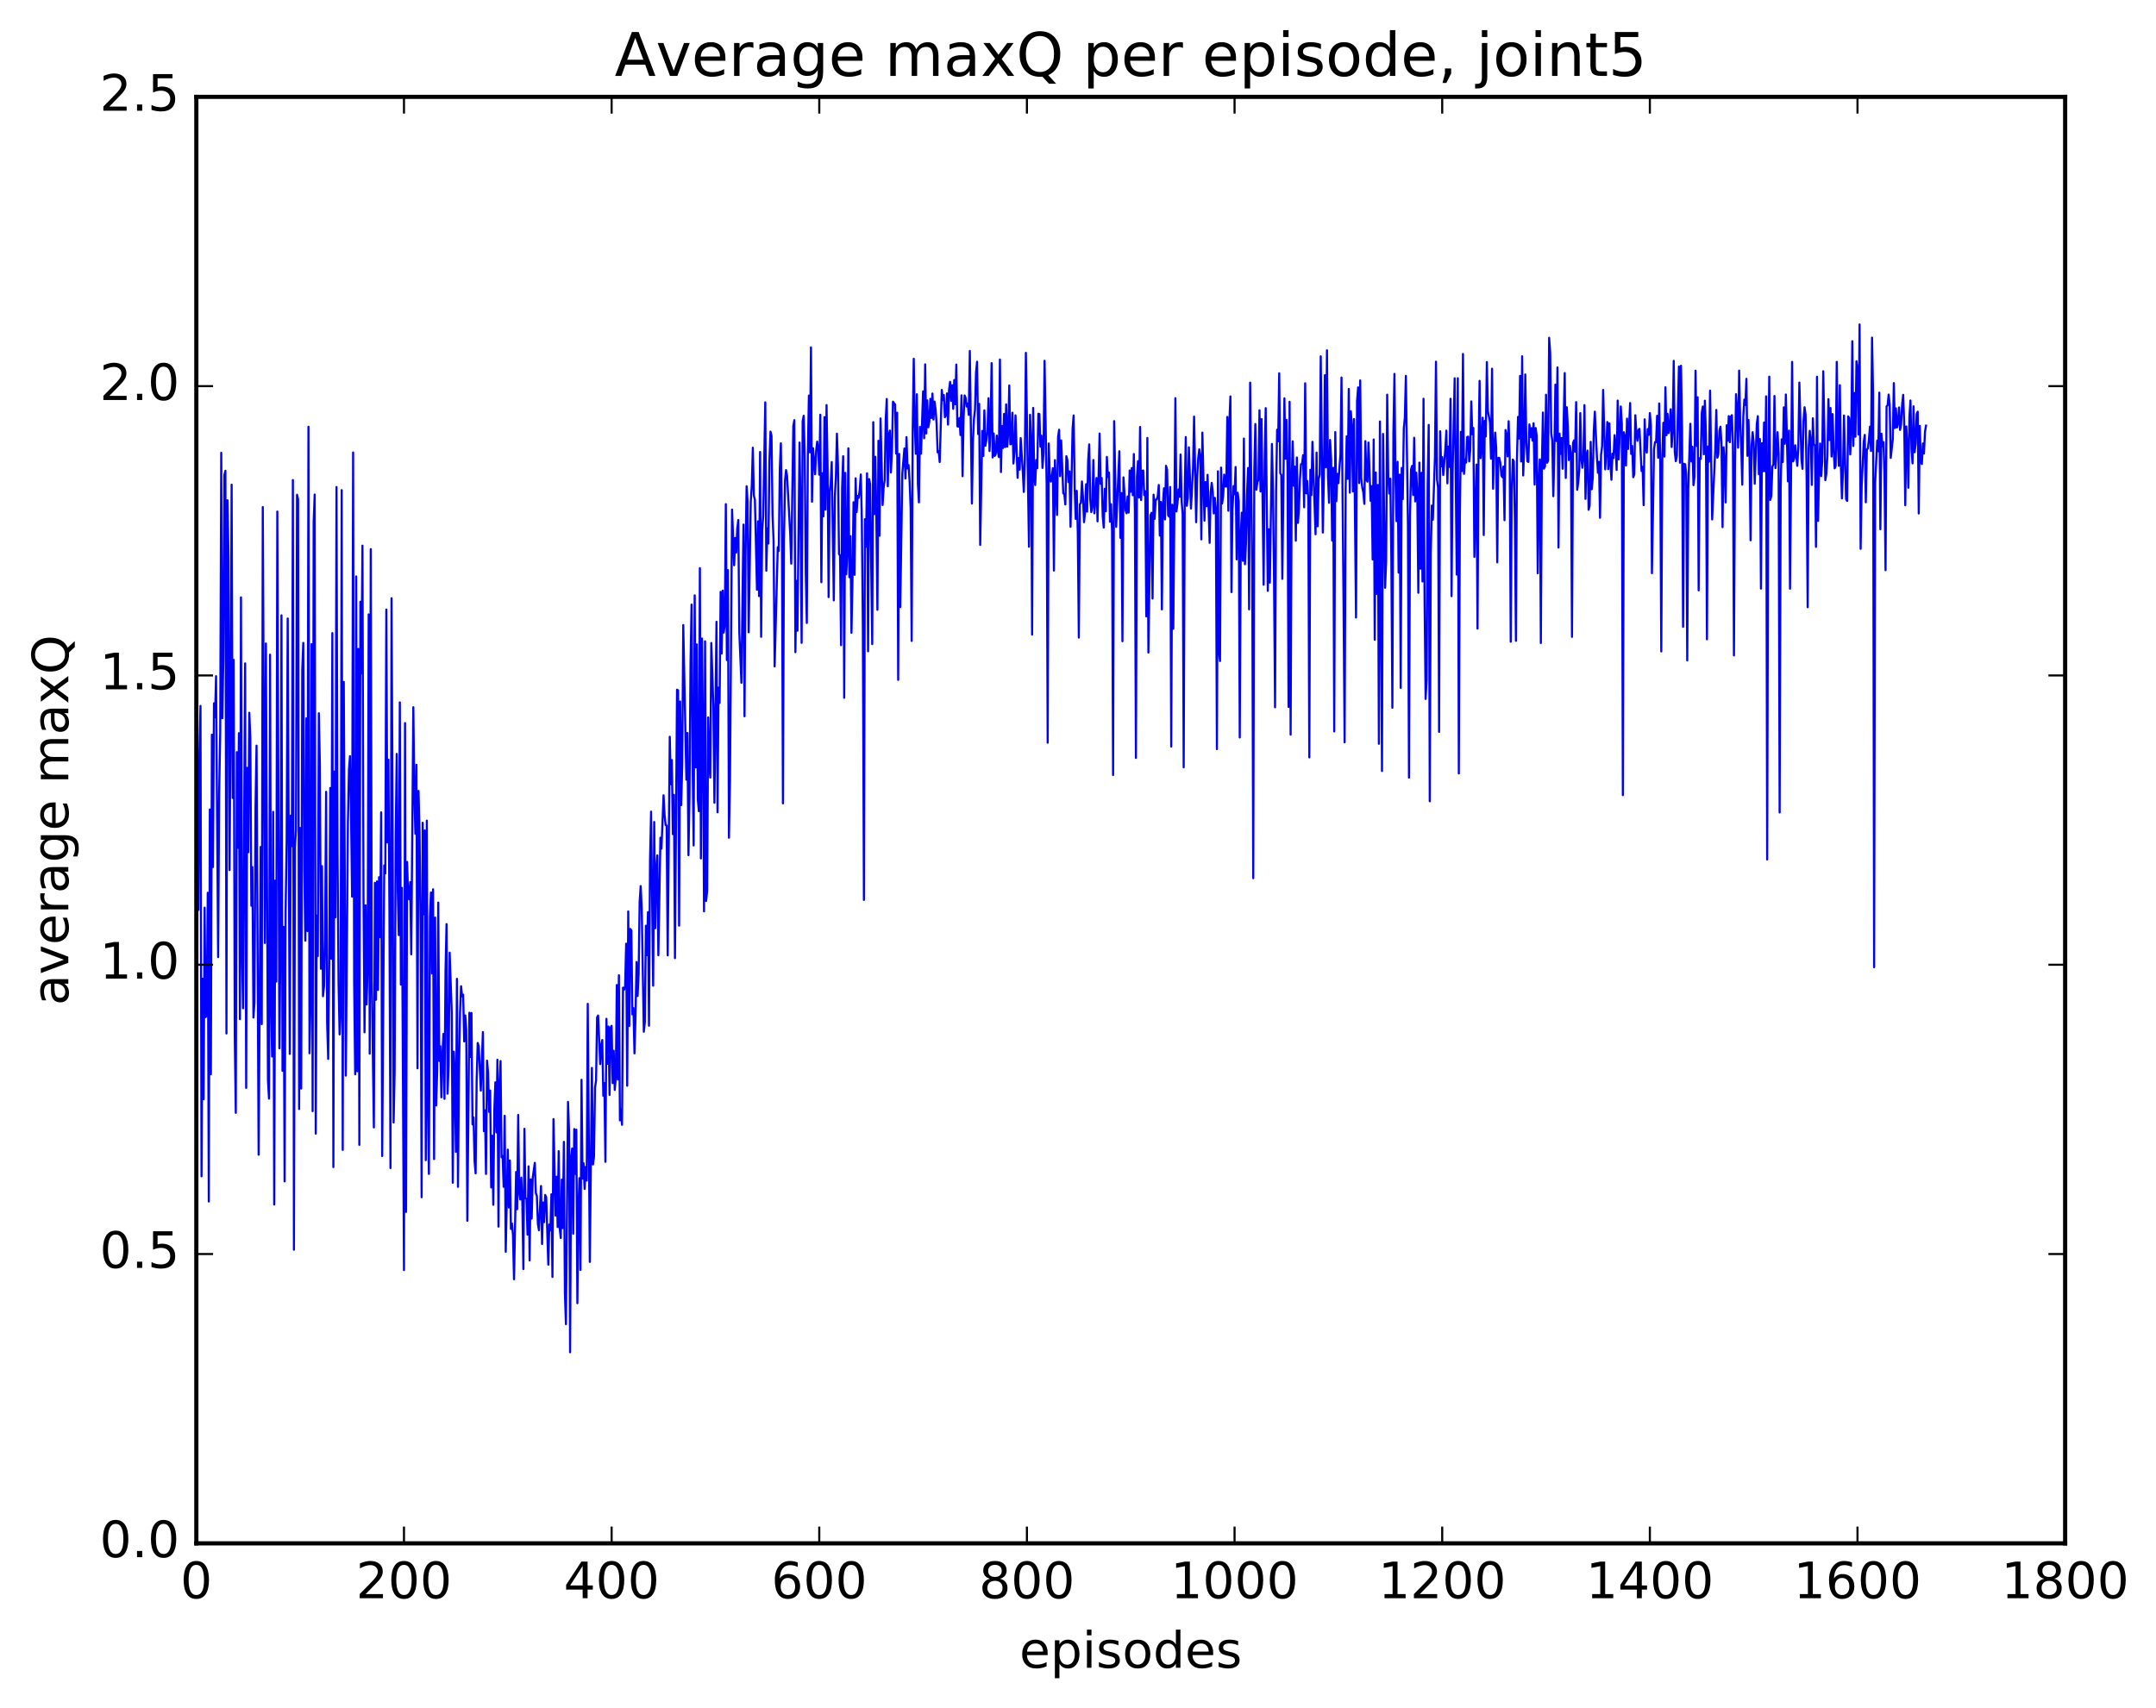 <?xml version="1.0" encoding="utf-8" standalone="no"?>
<!DOCTYPE svg PUBLIC "-//W3C//DTD SVG 1.1//EN"
  "http://www.w3.org/Graphics/SVG/1.1/DTD/svg11.dtd">
<!-- Created with matplotlib (http://matplotlib.org/) -->
<svg height="408pt" version="1.1" viewBox="0 0 515 408" width="515pt" xmlns="http://www.w3.org/2000/svg" xmlns:xlink="http://www.w3.org/1999/xlink">
 <defs>
  <style type="text/css">
*{stroke-linecap:butt;stroke-linejoin:round;stroke-miterlimit:100000;}
  </style>
 </defs>
 <g id="figure_1">
  <g id="patch_1">
   <path d="M 0 408.169 
L 515.768 408.169 
L 515.768 0 
L 0 0 
z
" style="fill:#ffffff;"/>
  </g>
  <g id="axes_1">
   <g id="patch_2">
    <path d="M 46.898 368.742 
L 493.298 368.742 
L 493.298 23.142 
L 46.898 23.142 
z
" style="fill:#ffffff;"/>
   </g>
   <g id="line2d_1">
    <path clip-path="url(#pe6dfe91847)" d="M 47.145 205.865 
L 47.394 217.396 
L 47.642 179.822 
L 47.889 168.663 
L 48.138 281.051 
L 48.386 233.84 
L 48.633 262.638 
L 48.882 216.863 
L 49.13 243.011 
L 49.377 242.625 
L 49.626 213.305 
L 49.873 287.073 
L 50.121 193.395 
L 50.37 256.67 
L 50.617 175.539 
L 50.865 207.156 
L 51.114 168.048 
L 51.361 171.358 
L 51.609 161.554 
L 52.105 228.676 
L 52.353 189.448 
L 52.602 175.199 
L 52.849 108.186 
L 53.097 171.605 
L 53.346 157.621 
L 53.593 113.487 
L 53.842 112.484 
L 54.09 246.929 
L 54.337 119.524 
L 54.586 133.145 
L 54.834 207.883 
L 55.081 170.408 
L 55.33 115.797 
L 55.578 190.655 
L 55.825 157.655 
L 56.074 247.373 
L 56.322 265.88 
L 56.569 179.717 
L 56.818 202.549 
L 57.066 175.184 
L 57.313 243.505 
L 57.562 142.731 
L 57.809 227.997 
L 58.057 240.899 
L 58.553 158.505 
L 58.801 259.923 
L 59.05 183.451 
L 59.297 203.62 
L 59.545 170.297 
L 59.794 176.226 
L 60.041 216.403 
L 60.289 207.172 
L 60.538 243.119 
L 60.785 239.527 
L 61.033 192.832 
L 61.282 178.155 
L 61.778 275.895 
L 62.273 202.353 
L 62.522 244.687 
L 62.77 121.14 
L 63.266 225.307 
L 63.514 153.744 
L 64.01 258.096 
L 64.257 262.485 
L 64.505 156.417 
L 64.754 240.015 
L 65.001 252.422 
L 65.249 193.971 
L 65.498 287.802 
L 65.746 210.406 
L 65.993 234.522 
L 66.242 122.219 
L 66.737 250.471 
L 66.986 226.36 
L 67.234 147.015 
L 67.481 255.835 
L 67.73 221.454 
L 67.978 282.265 
L 68.225 217.727 
L 68.474 200.783 
L 68.722 147.777 
L 69.218 251.802 
L 69.466 194.846 
L 69.713 202.156 
L 69.962 114.689 
L 70.21 298.592 
L 70.457 202.409 
L 70.706 198.38 
L 70.954 118.207 
L 71.201 119.278 
L 71.45 264.978 
L 71.698 197.824 
L 71.945 260.079 
L 72.194 160.035 
L 72.442 153.595 
L 72.689 207.724 
L 72.938 224.755 
L 73.186 171.617 
L 73.433 222.45 
L 73.681 101.955 
L 73.93 251.645 
L 74.177 238.884 
L 74.425 153.891 
L 74.674 265.477 
L 74.921 124.639 
L 75.169 118.157 
L 75.418 270.849 
L 75.665 218.752 
L 75.913 228.434 
L 76.162 170.416 
L 76.409 182.808 
L 76.657 231.462 
L 76.906 206.943 
L 77.153 238.011 
L 77.401 235.615 
L 77.65 224.376 
L 77.897 189.178 
L 78.145 244.472 
L 78.394 253.009 
L 78.641 229.116 
L 78.889 188.272 
L 79.138 229.085 
L 79.385 151.268 
L 79.633 278.846 
L 79.882 184.331 
L 80.129 219.176 
L 80.377 116.361 
L 80.626 203.973 
L 80.874 235.064 
L 81.121 247.148 
L 81.37 242.012 
L 81.618 117.105 
L 81.865 274.746 
L 82.114 162.929 
L 82.609 256.991 
L 83.106 196.556 
L 83.353 183.917 
L 83.602 180.665 
L 83.85 194.308 
L 84.097 214.219 
L 84.346 108.105 
L 84.594 234.528 
L 84.841 256.667 
L 85.09 137.722 
L 85.338 255.953 
L 85.585 155.038 
L 85.834 273.539 
L 86.082 143.766 
L 86.329 160.89 
L 86.578 130.367 
L 86.826 213.861 
L 87.073 246.636 
L 87.322 216.3 
L 87.57 240.005 
L 87.817 231.043 
L 88.066 146.803 
L 88.314 251.748 
L 88.561 131.195 
L 88.809 234.244 
L 89.305 269.378 
L 89.553 210.93 
L 89.802 238.87 
L 90.049 210.59 
L 90.297 236.52 
L 90.546 209.58 
L 90.793 223.918 
L 91.041 194.094 
L 91.29 276.212 
L 91.785 206.783 
L 92.034 208.694 
L 92.281 145.636 
L 92.529 201.281 
L 92.778 181.5 
L 93.025 217.732 
L 93.273 279.086 
L 93.522 142.931 
L 93.769 192.087 
L 94.017 268.191 
L 94.266 256.124 
L 94.513 200.51 
L 94.761 180.128 
L 95.01 212.705 
L 95.257 223.43 
L 95.505 167.82 
L 95.754 235.236 
L 96.001 212.139 
L 96.498 303.454 
L 96.746 172.77 
L 96.993 289.549 
L 97.242 205.937 
L 97.49 214.206 
L 97.737 214.882 
L 97.986 210.738 
L 98.234 228.015 
L 98.73 168.974 
L 98.978 189.844 
L 99.225 199.223 
L 99.474 182.731 
L 99.722 255.246 
L 99.969 188.966 
L 100.218 198.909 
L 100.466 221.858 
L 100.713 286.052 
L 100.962 196.574 
L 101.21 218.44 
L 101.457 198.421 
L 101.706 277.194 
L 101.954 196.065 
L 102.201 263.866 
L 102.45 280.477 
L 102.698 219.082 
L 102.945 213.226 
L 103.194 232.58 
L 103.442 212.474 
L 103.689 276.927 
L 103.938 219.24 
L 104.186 264.123 
L 104.433 255.859 
L 104.681 215.655 
L 104.93 253.477 
L 105.177 249.972 
L 105.425 262.174 
L 105.674 252.162 
L 105.921 247.025 
L 106.169 262.543 
L 106.418 232.037 
L 106.665 220.791 
L 106.913 261.309 
L 107.162 254.657 
L 107.409 227.614 
L 107.906 241.914 
L 108.153 282.589 
L 108.401 251.262 
L 108.65 257.214 
L 108.897 275.194 
L 109.145 233.87 
L 109.394 283.569 
L 109.641 255.552 
L 109.889 241.87 
L 110.138 235.634 
L 110.385 238.071 
L 110.633 237.643 
L 110.882 248.825 
L 111.129 242.609 
L 111.377 246.017 
L 111.626 291.679 
L 112.121 241.966 
L 112.37 252.547 
L 112.618 242.018 
L 112.865 268.644 
L 113.114 266.98 
L 113.362 277.448 
L 113.609 280.352 
L 113.858 258.086 
L 114.106 249.191 
L 114.353 249.94 
L 114.85 260.566 
L 115.346 246.585 
L 115.594 270.274 
L 115.841 265.278 
L 116.09 280.487 
L 116.338 253.416 
L 116.585 256.286 
L 116.834 265.664 
L 117.082 260.552 
L 117.329 283.713 
L 117.578 271.357 
L 117.826 287.855 
L 118.073 265.351 
L 118.322 258.591 
L 118.57 270.556 
L 118.817 253.198 
L 119.066 293.069 
L 119.314 258.996 
L 119.561 253.507 
L 119.809 276.507 
L 120.058 276.219 
L 120.305 283.558 
L 120.553 266.591 
L 120.802 299.092 
L 121.297 274.683 
L 121.546 288.517 
L 121.793 277.264 
L 122.041 293.629 
L 122.29 292.328 
L 122.537 295.177 
L 122.785 305.65 
L 123.281 280.008 
L 123.529 288.918 
L 123.778 266.386 
L 124.025 284.944 
L 124.273 286.591 
L 124.522 281.358 
L 124.769 287.385 
L 125.017 303.213 
L 125.266 269.701 
L 125.513 286.264 
L 125.761 286.406 
L 126.01 294.991 
L 126.257 278.67 
L 126.505 301.147 
L 126.754 281.788 
L 127.001 291.152 
L 127.249 281.42 
L 127.746 277.829 
L 127.993 285.039 
L 128.242 285.759 
L 128.489 292.47 
L 128.738 293.951 
L 129.233 283.362 
L 129.482 297.226 
L 129.73 287.308 
L 129.977 292.001 
L 130.226 285.506 
L 130.474 286.035 
L 130.97 302.164 
L 131.218 292.563 
L 131.465 293.968 
L 131.714 285.344 
L 131.962 305.095 
L 132.209 267.371 
L 132.706 290.429 
L 132.953 281.152 
L 133.202 293.177 
L 133.45 275.043 
L 133.697 293.513 
L 133.946 295.79 
L 134.194 281.837 
L 134.441 293.426 
L 134.69 272.812 
L 134.938 308.959 
L 135.185 316.374 
L 135.681 263.267 
L 135.929 270.284 
L 136.178 323.094 
L 136.425 276.488 
L 136.673 274.411 
L 136.922 294.772 
L 137.169 269.758 
L 137.417 280.488 
L 137.666 269.894 
L 137.913 311.362 
L 138.161 288.96 
L 138.41 281.493 
L 138.657 303.408 
L 138.905 257.987 
L 139.154 281.603 
L 139.401 277.937 
L 139.649 284.07 
L 139.898 278.791 
L 140.145 282.06 
L 140.393 239.839 
L 140.889 301.509 
L 141.386 255.149 
L 141.633 278.227 
L 141.881 276.442 
L 142.13 259.901 
L 142.377 258.172 
L 142.625 243.067 
L 142.874 242.629 
L 143.369 254.23 
L 143.618 249.68 
L 143.865 248.485 
L 144.113 261.816 
L 144.362 258.762 
L 144.609 277.585 
L 144.857 243.423 
L 145.106 254.169 
L 145.353 245.257 
L 145.601 261.613 
L 145.85 245.537 
L 146.097 245.095 
L 146.345 258.785 
L 146.594 251.048 
L 146.841 260.412 
L 147.089 257.51 
L 147.338 235.34 
L 147.585 257.918 
L 147.833 233.012 
L 148.082 267.672 
L 148.329 265.081 
L 148.577 268.749 
L 148.826 235.969 
L 149.073 236.468 
L 149.321 235.661 
L 149.57 225.471 
L 149.817 259.41 
L 150.065 217.768 
L 150.314 245.14 
L 150.561 221.948 
L 150.81 222.296 
L 151.058 242.36 
L 151.305 240.836 
L 151.554 251.673 
L 151.802 242.844 
L 152.049 229.851 
L 152.298 237.968 
L 152.546 232.704 
L 152.793 215.378 
L 153.042 211.709 
L 153.29 217.253 
L 153.786 246.512 
L 154.034 244.186 
L 154.281 221.175 
L 154.53 228.215 
L 154.778 217.925 
L 155.025 245.073 
L 155.274 205.449 
L 155.522 193.913 
L 156.018 235.501 
L 156.266 196.391 
L 156.513 221.777 
L 156.762 207.837 
L 157.01 204.366 
L 157.257 228.233 
L 157.754 200.154 
L 158.001 202.767 
L 158.498 190.011 
L 158.745 194.668 
L 158.994 197.138 
L 159.242 197.233 
L 159.489 228.257 
L 159.986 176.03 
L 160.233 187.391 
L 160.482 181.586 
L 160.73 199.296 
L 160.977 189.904 
L 161.226 228.921 
L 161.721 164.78 
L 161.97 164.944 
L 162.218 221.16 
L 162.465 167.61 
L 162.714 192.371 
L 162.962 182.596 
L 163.209 149.344 
L 163.953 186.29 
L 164.202 175.119 
L 164.45 204.317 
L 164.697 190.353 
L 164.946 158.264 
L 165.194 144.453 
L 165.441 182.486 
L 165.69 201.998 
L 165.938 142.246 
L 166.185 183.36 
L 166.434 153.964 
L 166.681 191.005 
L 166.929 193.81 
L 167.178 135.741 
L 167.425 205.097 
L 167.673 152.562 
L 167.922 173.826 
L 168.169 217.746 
L 168.417 153.224 
L 168.666 215.264 
L 168.913 212.882 
L 169.161 171.41 
L 169.41 182.456 
L 169.657 185.783 
L 169.905 153.625 
L 170.401 168.782 
L 170.649 191.8 
L 171.145 148.553 
L 171.393 194.066 
L 171.642 164.279 
L 171.889 167.949 
L 172.137 141.416 
L 172.386 156.133 
L 172.633 141.101 
L 172.881 151.13 
L 173.13 149.191 
L 173.377 120.451 
L 173.625 157.698 
L 173.874 136.216 
L 174.121 200.158 
L 174.369 186.415 
L 174.865 121.749 
L 175.362 135.052 
L 175.609 128.519 
L 175.857 132.024 
L 176.106 126.361 
L 176.353 124.238 
L 176.601 151.241 
L 177.097 163.137 
L 177.594 125.338 
L 177.841 171.135 
L 178.089 132.516 
L 178.338 116.183 
L 178.585 119.929 
L 178.833 151.062 
L 179.329 119.865 
L 179.577 115.983 
L 179.826 106.972 
L 180.073 118.386 
L 180.321 119.409 
L 180.817 140.9 
L 181.065 124.566 
L 181.314 142.426 
L 181.561 107.984 
L 181.81 152.148 
L 182.058 126.658 
L 182.305 123.321 
L 182.802 96.122 
L 183.049 136.353 
L 183.298 126.237 
L 183.546 129.858 
L 183.793 110.072 
L 184.042 103.12 
L 184.29 104.125 
L 184.537 123.049 
L 184.786 129.276 
L 185.034 159.234 
L 185.778 130.753 
L 186.025 131.637 
L 186.274 111.838 
L 186.522 105.905 
L 186.769 124.074 
L 187.018 191.947 
L 187.266 128.984 
L 187.513 114.865 
L 187.762 112.314 
L 188.01 113.758 
L 188.754 127.479 
L 189.001 134.669 
L 189.498 101.773 
L 189.745 100.386 
L 189.994 155.818 
L 190.242 138.761 
L 190.489 150.695 
L 190.986 105.738 
L 191.233 122.516 
L 191.482 153.597 
L 191.73 100.631 
L 191.977 99.332 
L 192.226 109.066 
L 192.474 136.937 
L 192.721 148.84 
L 192.97 108.182 
L 193.218 94.517 
L 193.465 108.093 
L 193.714 83.003 
L 193.962 119.876 
L 194.209 107.097 
L 194.706 113.31 
L 194.953 107.652 
L 195.202 105.513 
L 195.45 107.368 
L 195.697 113.42 
L 195.946 99.09 
L 196.194 139.101 
L 196.441 113.058 
L 196.69 123.363 
L 196.938 99.649 
L 197.185 121.779 
L 197.434 96.793 
L 197.681 111.861 
L 197.929 142.665 
L 198.178 117.416 
L 198.425 115.605 
L 198.673 110.387 
L 199.169 143.439 
L 199.417 118.717 
L 199.666 113.868 
L 199.913 103.614 
L 200.161 111.095 
L 200.41 132.372 
L 200.657 132.75 
L 200.905 154.15 
L 201.154 116.464 
L 201.401 108.992 
L 201.649 166.718 
L 201.898 112.983 
L 202.145 137.228 
L 202.393 131.887 
L 202.642 107.11 
L 202.889 137.918 
L 203.137 128.105 
L 203.386 151.19 
L 203.633 138.587 
L 203.881 120.004 
L 204.13 137.335 
L 204.377 114.273 
L 204.625 122.355 
L 204.874 118.488 
L 205.121 118.95 
L 205.369 116.885 
L 205.618 113.359 
L 205.865 124.177 
L 206.113 150.516 
L 206.362 215.013 
L 206.609 124.044 
L 206.857 130.622 
L 207.106 113.083 
L 207.353 155.607 
L 207.601 114.467 
L 207.85 115.678 
L 208.345 153.893 
L 208.594 100.866 
L 208.841 122.836 
L 209.089 109.145 
L 209.338 123.843 
L 209.585 145.702 
L 209.833 105.325 
L 210.082 127.998 
L 210.329 99.973 
L 210.826 120.661 
L 211.073 116.472 
L 211.321 114.669 
L 211.57 100.233 
L 211.817 95.332 
L 212.065 116.184 
L 212.314 103.892 
L 212.561 102.873 
L 212.81 112.884 
L 213.058 107.787 
L 213.305 95.96 
L 213.802 96.655 
L 214.049 108.367 
L 214.298 98.603 
L 214.546 162.435 
L 214.793 108.459 
L 215.042 145.056 
L 215.537 113.059 
L 216.034 107.158 
L 216.281 114.333 
L 216.53 104.445 
L 216.778 111.928 
L 217.025 111.107 
L 217.274 114.942 
L 217.522 121.451 
L 217.769 153.132 
L 218.018 102.458 
L 218.266 85.721 
L 218.513 101.616 
L 218.762 108.412 
L 219.01 94.191 
L 219.257 115.688 
L 219.506 120.032 
L 219.754 102.013 
L 220.001 108.408 
L 220.498 93.495 
L 220.745 104.709 
L 220.994 87.054 
L 221.242 103.577 
L 221.489 95.655 
L 221.738 102.088 
L 221.986 100.721 
L 222.233 95.287 
L 222.482 99.87 
L 222.73 94.028 
L 222.977 100.236 
L 223.226 95.944 
L 223.474 97.716 
L 223.721 101.222 
L 223.97 108.071 
L 224.218 107.779 
L 224.465 110.392 
L 224.962 93.162 
L 225.209 95.611 
L 225.458 94.378 
L 225.706 99.678 
L 225.953 99.269 
L 226.202 93.993 
L 226.45 101.447 
L 226.697 93.193 
L 226.946 91.233 
L 227.194 95.773 
L 227.441 92.041 
L 227.69 97.674 
L 227.938 90.791 
L 228.185 96.597 
L 228.434 87.109 
L 228.681 101.866 
L 228.929 101.937 
L 229.178 99.873 
L 229.425 103.949 
L 229.673 94.453 
L 229.922 113.767 
L 230.169 99.766 
L 230.417 94.476 
L 230.666 95.125 
L 230.913 97.126 
L 231.161 96.431 
L 231.41 99.123 
L 231.657 83.851 
L 232.154 120.3 
L 232.401 105.625 
L 232.649 100.064 
L 232.898 97.895 
L 233.145 88.924 
L 233.393 86.423 
L 233.642 103.695 
L 233.889 96.483 
L 234.137 130.19 
L 234.633 102.969 
L 234.881 108.966 
L 235.13 98.042 
L 235.377 106.506 
L 235.625 105.136 
L 235.874 102.955 
L 236.121 95.153 
L 236.369 107.763 
L 236.618 101.7 
L 236.865 86.762 
L 237.113 109.308 
L 237.362 103.57 
L 237.609 108.923 
L 237.857 108.452 
L 238.106 104.068 
L 238.353 107.788 
L 238.601 109.217 
L 238.85 85.899 
L 239.097 112.783 
L 239.345 101.799 
L 239.594 107.043 
L 239.841 98.892 
L 240.089 106.822 
L 240.338 96.616 
L 240.585 106.712 
L 240.833 103.461 
L 241.082 92.095 
L 241.329 106.152 
L 241.577 106.107 
L 241.826 98.614 
L 242.073 110.75 
L 242.321 107.925 
L 242.57 99.24 
L 243.065 114.166 
L 243.314 109.43 
L 243.561 112.207 
L 243.81 104.671 
L 244.305 112.609 
L 244.554 117.541 
L 244.802 109.676 
L 245.049 84.296 
L 245.793 130.633 
L 246.042 99.1 
L 246.29 105.003 
L 246.537 151.619 
L 246.786 97.458 
L 247.034 113.171 
L 247.281 115.889 
L 247.53 109.903 
L 247.778 111.873 
L 248.025 98.844 
L 248.274 98.923 
L 248.522 106.721 
L 248.769 104.081 
L 249.018 111.8 
L 249.266 108.155 
L 249.513 86.2 
L 250.01 115.8 
L 250.257 177.446 
L 250.506 105.961 
L 250.754 113.284 
L 251.001 115.062 
L 251.25 113.96 
L 251.498 111.854 
L 251.745 136.32 
L 251.994 109.933 
L 252.489 123.047 
L 252.738 104.45 
L 252.986 102.677 
L 253.233 113.762 
L 253.482 105.222 
L 253.977 117.866 
L 254.226 118.068 
L 254.474 120.531 
L 254.721 108.99 
L 254.97 109.967 
L 255.218 115.187 
L 255.465 112.638 
L 255.714 125.865 
L 256.209 102.414 
L 256.457 99.259 
L 256.705 116.665 
L 256.954 123.972 
L 257.202 117.271 
L 257.45 127.262 
L 257.697 152.334 
L 257.945 120.497 
L 258.193 120.118 
L 258.442 115.036 
L 258.69 118.856 
L 258.938 124.765 
L 259.185 122.376 
L 259.433 115.681 
L 259.682 122.241 
L 259.93 109.902 
L 260.178 106.179 
L 260.425 119.323 
L 260.673 122.349 
L 260.921 120.899 
L 261.17 109.915 
L 261.418 122.652 
L 261.666 119.394 
L 261.913 114.205 
L 262.161 124.567 
L 262.658 103.585 
L 262.906 115.621 
L 263.154 114.199 
L 263.401 123.319 
L 263.649 126.053 
L 263.897 116.788 
L 264.146 122.163 
L 264.394 109.169 
L 264.642 113.965 
L 264.889 112.893 
L 265.137 124.65 
L 265.385 120.455 
L 265.634 126.748 
L 265.882 185.17 
L 266.13 100.617 
L 266.625 125.884 
L 267.37 107.816 
L 267.618 128.496 
L 267.865 117.798 
L 268.113 153.207 
L 268.361 114.054 
L 268.858 121.916 
L 269.106 122.631 
L 269.353 118.598 
L 269.601 122.467 
L 269.849 112.394 
L 270.098 117.499 
L 270.346 111.824 
L 270.594 118.33 
L 270.841 108.48 
L 271.089 121.801 
L 271.337 181.083 
L 271.586 113.931 
L 271.834 110.184 
L 272.082 118.881 
L 272.329 102.01 
L 272.577 119.48 
L 272.825 112.536 
L 273.074 112.402 
L 273.322 118.293 
L 273.57 117.356 
L 273.817 147.267 
L 274.065 104.631 
L 274.313 155.909 
L 274.81 123.127 
L 275.058 122.526 
L 275.305 143.01 
L 275.553 118.192 
L 275.801 123.971 
L 276.05 119.375 
L 276.298 119.329 
L 276.546 118.563 
L 276.793 115.875 
L 277.041 127.965 
L 277.289 119.935 
L 277.538 145.6 
L 277.786 120.461 
L 278.034 116.66 
L 278.281 124.099 
L 278.529 111.286 
L 278.777 112.184 
L 279.026 123.114 
L 279.274 123.443 
L 279.522 116.354 
L 279.769 178.368 
L 280.017 120.583 
L 280.265 150.231 
L 280.762 95.13 
L 281.01 122.202 
L 281.257 120.323 
L 281.505 116.926 
L 281.753 118.692 
L 282.002 108.609 
L 282.25 119.749 
L 282.498 122.837 
L 282.745 183.326 
L 282.993 118.094 
L 283.241 104.428 
L 283.49 120.85 
L 283.738 118.996 
L 283.986 106.875 
L 284.481 121.495 
L 284.978 111.952 
L 285.226 99.54 
L 285.721 124.763 
L 285.969 114.081 
L 286.217 109.522 
L 286.466 107.342 
L 286.714 108.951 
L 286.962 128.875 
L 287.209 103.361 
L 287.705 124.391 
L 287.954 115.183 
L 288.202 120.952 
L 288.45 113.443 
L 288.945 129.698 
L 289.193 117.541 
L 289.442 115.362 
L 289.69 117.561 
L 289.938 122.668 
L 290.185 118.951 
L 290.433 121.688 
L 290.682 178.991 
L 290.93 112.597 
L 291.178 155.726 
L 291.425 157.938 
L 291.673 111.722 
L 291.921 120.309 
L 292.17 118.55 
L 292.418 113.392 
L 292.666 116.222 
L 292.913 116.253 
L 293.161 99.617 
L 293.409 122.016 
L 293.658 100.79 
L 293.906 94.719 
L 294.154 141.472 
L 294.401 121.904 
L 294.649 116.144 
L 294.897 118.088 
L 295.146 111.578 
L 295.394 133.652 
L 295.642 117.724 
L 295.889 119.795 
L 296.137 176.202 
L 296.385 127.634 
L 296.634 122.497 
L 296.882 133.995 
L 297.13 104.78 
L 297.377 134.818 
L 297.625 129.777 
L 297.873 118.07 
L 298.122 111.809 
L 298.37 145.587 
L 298.618 91.418 
L 299.113 135.723 
L 299.361 209.815 
L 299.61 112.573 
L 299.858 101.309 
L 300.106 117 
L 300.353 115.224 
L 300.601 114.633 
L 300.849 98.018 
L 301.098 117.417 
L 301.346 100.131 
L 301.841 139.708 
L 302.089 109.776 
L 302.337 97.511 
L 302.834 141.163 
L 303.082 126.449 
L 303.329 139.199 
L 303.825 106.08 
L 304.074 117.456 
L 304.322 137.95 
L 304.57 168.992 
L 304.817 117.123 
L 305.065 102.656 
L 305.313 105.432 
L 305.562 89.184 
L 305.81 113.054 
L 306.058 113.473 
L 306.305 138.299 
L 306.801 95.165 
L 307.05 109.603 
L 307.298 100.319 
L 307.546 111.686 
L 307.793 168.903 
L 308.041 95.99 
L 308.289 175.525 
L 308.538 114.803 
L 308.786 105.448 
L 309.034 116.063 
L 309.281 111.492 
L 309.529 129.18 
L 309.777 109.308 
L 310.026 124.934 
L 310.274 121.687 
L 310.522 114.436 
L 310.769 110.924 
L 311.017 110.8 
L 311.265 108.754 
L 311.514 121.192 
L 311.762 91.575 
L 312.01 117.864 
L 312.257 114.918 
L 312.505 119.225 
L 312.753 180.957 
L 313.002 112.244 
L 313.25 118.289 
L 313.498 105.558 
L 314.241 127.654 
L 314.49 108.136 
L 314.738 125.743 
L 314.986 114.433 
L 315.233 113.355 
L 315.481 85.134 
L 315.978 127.237 
L 316.226 114.14 
L 316.474 89.622 
L 316.721 111.652 
L 316.969 83.693 
L 317.217 113.857 
L 317.466 120.137 
L 317.714 105.11 
L 317.962 109.766 
L 318.209 129.168 
L 318.457 111.777 
L 318.705 174.761 
L 318.954 103.232 
L 319.202 119.764 
L 319.45 113.224 
L 319.697 115.426 
L 320.193 108.5 
L 320.442 90.184 
L 320.938 144.973 
L 321.185 177.357 
L 321.433 116.481 
L 321.682 104.227 
L 321.93 114.415 
L 322.178 92.924 
L 322.425 117.704 
L 322.673 98.27 
L 322.921 101.942 
L 323.17 117.413 
L 323.418 100.118 
L 323.913 147.552 
L 324.161 95.815 
L 324.409 92.554 
L 324.658 115.412 
L 324.906 90.882 
L 325.154 114.157 
L 325.401 116.47 
L 325.649 117.636 
L 325.897 120.388 
L 326.146 105.397 
L 326.394 114.583 
L 326.642 115.083 
L 326.889 105.734 
L 327.385 119.662 
L 327.634 116.137 
L 327.882 133.666 
L 328.13 105.002 
L 328.377 152.858 
L 328.625 112.887 
L 328.873 141.895 
L 329.122 115.877 
L 329.37 177.716 
L 329.618 100.701 
L 330.113 184.209 
L 330.361 103.681 
L 330.858 140.437 
L 331.106 134.039 
L 331.353 94.291 
L 331.601 113.483 
L 331.849 117.916 
L 332.098 114.373 
L 332.346 133.379 
L 332.594 169.095 
L 332.841 103.36 
L 333.089 89.336 
L 333.337 114.666 
L 333.586 124.526 
L 333.834 110.338 
L 334.082 136.81 
L 334.329 113.394 
L 334.577 164.356 
L 334.825 111.809 
L 335.074 119.256 
L 335.322 102.365 
L 335.57 99.819 
L 335.817 89.802 
L 336.313 125.48 
L 336.562 185.805 
L 336.81 123.131 
L 337.058 112.135 
L 337.305 111.308 
L 337.553 118.26 
L 337.801 104.598 
L 338.05 119.8 
L 338.298 112.939 
L 338.546 117.811 
L 338.793 141.63 
L 339.041 110.53 
L 339.289 135.872 
L 339.538 112.975 
L 339.786 138.923 
L 340.034 95.281 
L 340.281 142.731 
L 340.529 166.995 
L 340.777 162.458 
L 341.026 115.865 
L 341.274 101.524 
L 341.522 191.444 
L 341.769 132.228 
L 342.017 120.8 
L 342.265 124.175 
L 342.762 109.161 
L 343.01 86.411 
L 343.257 114.6 
L 343.505 116.404 
L 343.753 174.872 
L 344.002 103.04 
L 344.25 111.431 
L 344.498 109.219 
L 344.745 113.503 
L 345.241 107.416 
L 345.49 102.881 
L 345.738 115.492 
L 345.986 106.702 
L 346.233 111.55 
L 346.481 95.273 
L 346.729 142.439 
L 346.978 112.833 
L 347.474 90.379 
L 347.969 137.284 
L 348.217 90.369 
L 348.466 184.8 
L 348.714 123.671 
L 348.962 103.176 
L 349.209 112.565 
L 349.457 84.577 
L 349.705 113.218 
L 349.954 109.811 
L 350.202 110.522 
L 350.45 104.451 
L 350.697 104.313 
L 350.945 110.247 
L 351.193 107.508 
L 351.442 95.907 
L 351.69 103.757 
L 351.938 102.256 
L 352.185 133.06 
L 352.682 110.989 
L 352.93 150.195 
L 353.178 107.449 
L 353.425 90.988 
L 353.673 109.462 
L 353.921 105.642 
L 354.17 99.798 
L 354.418 127.836 
L 354.666 100.566 
L 354.913 104.269 
L 355.161 86.502 
L 355.409 98.245 
L 355.906 100.861 
L 356.154 109.582 
L 356.401 88.094 
L 356.649 116.786 
L 356.897 107.642 
L 357.146 103.353 
L 357.394 106.984 
L 357.642 134.35 
L 357.889 109.398 
L 358.137 109.407 
L 358.385 110.625 
L 358.634 113.612 
L 358.882 114.02 
L 359.13 111.466 
L 359.377 124.287 
L 359.625 102.75 
L 359.873 103.953 
L 360.122 109.043 
L 360.37 100.648 
L 360.618 109.242 
L 360.865 153.329 
L 361.113 116.98 
L 361.361 109.792 
L 361.61 110.213 
L 361.858 124.47 
L 362.106 153.107 
L 362.353 109.717 
L 362.601 99.601 
L 362.849 104.788 
L 363.098 89.808 
L 363.346 110.259 
L 363.594 85.127 
L 363.841 113.598 
L 364.089 106.729 
L 364.337 89.466 
L 364.586 105.165 
L 364.834 110.215 
L 365.082 110.369 
L 365.329 101.402 
L 365.577 104.471 
L 365.825 102.292 
L 366.074 105.281 
L 366.322 101.127 
L 366.57 115.771 
L 366.817 102.266 
L 367.065 104.083 
L 367.313 136.967 
L 367.562 115.044 
L 367.81 109.768 
L 368.058 153.633 
L 368.305 111.029 
L 368.553 98.555 
L 368.801 111.982 
L 369.05 111.45 
L 369.298 94.309 
L 369.546 110.554 
L 369.793 110.085 
L 370.041 80.701 
L 370.289 84.31 
L 370.538 103.492 
L 370.786 105.205 
L 371.034 118.554 
L 371.281 108.215 
L 371.529 91.897 
L 371.777 105.378 
L 372.026 87.777 
L 372.274 130.826 
L 372.522 103.608 
L 372.769 108.458 
L 373.017 104.665 
L 373.265 111.992 
L 373.762 89.137 
L 374.01 114.195 
L 374.257 97.299 
L 374.505 102.021 
L 374.753 109.927 
L 375.002 106.528 
L 375.25 108.385 
L 375.498 152.162 
L 375.745 105.842 
L 375.993 105.204 
L 376.241 107.934 
L 376.49 96.07 
L 376.738 117.027 
L 376.986 115.28 
L 377.233 112.305 
L 377.481 98.689 
L 377.729 109.568 
L 377.978 111.763 
L 378.226 108.814 
L 378.474 96.795 
L 378.721 119.186 
L 378.969 108.807 
L 379.217 107.646 
L 379.466 121.796 
L 379.714 120.813 
L 379.962 105.572 
L 380.209 116.904 
L 380.457 114.211 
L 380.705 102.929 
L 380.954 98.356 
L 381.45 109.085 
L 381.697 112.956 
L 381.945 110.331 
L 382.193 123.713 
L 382.442 108.667 
L 382.69 106.651 
L 382.938 93.156 
L 383.433 112.144 
L 383.682 107.658 
L 383.93 100.826 
L 384.178 112.083 
L 384.425 101.147 
L 384.673 110.671 
L 384.921 114.627 
L 385.17 108.386 
L 385.418 109.451 
L 385.666 103.977 
L 385.913 106.462 
L 386.161 112.291 
L 386.409 95.707 
L 386.658 109.759 
L 387.154 97.115 
L 387.401 101.232 
L 387.649 189.974 
L 387.897 103.269 
L 388.146 104.383 
L 388.394 111.22 
L 388.642 100.022 
L 388.889 107.274 
L 389.385 96.292 
L 389.634 108.452 
L 389.882 106.54 
L 390.13 114.02 
L 390.377 113.34 
L 390.625 99.215 
L 390.873 103.427 
L 391.122 105.315 
L 391.37 102.722 
L 391.618 102.46 
L 392.113 112.544 
L 392.361 111.55 
L 392.61 120.696 
L 392.858 100.185 
L 393.106 106.934 
L 393.353 108.146 
L 393.601 102.52 
L 393.849 103.908 
L 394.098 98.689 
L 394.346 101.689 
L 394.594 136.943 
L 395.089 107.347 
L 395.337 105.62 
L 395.586 105.632 
L 395.834 99.341 
L 396.082 109.36 
L 396.329 96.4 
L 396.577 110.748 
L 396.825 155.647 
L 397.074 108.991 
L 397.322 101.008 
L 397.57 109.101 
L 397.817 92.522 
L 398.065 103.984 
L 398.313 98.864 
L 398.562 103.476 
L 398.81 102.255 
L 399.058 97.787 
L 399.305 106.798 
L 399.553 102.463 
L 399.801 86.222 
L 400.05 107.981 
L 400.298 110.19 
L 400.546 108.812 
L 401.041 87.563 
L 401.289 110.557 
L 401.538 87.382 
L 401.786 102.523 
L 402.034 149.761 
L 402.281 110.805 
L 402.529 110.927 
L 402.777 113.132 
L 403.026 157.778 
L 403.274 116.688 
L 403.769 101.258 
L 404.017 110.267 
L 404.265 106.746 
L 404.514 115.918 
L 404.762 113.92 
L 405.01 88.556 
L 405.257 106.551 
L 405.505 94.917 
L 405.753 141.061 
L 406.002 109.457 
L 406.25 109.656 
L 406.498 98.623 
L 406.745 97.118 
L 406.993 108.552 
L 407.241 95.734 
L 407.49 104.082 
L 407.738 152.751 
L 407.986 106.67 
L 408.233 110.324 
L 408.481 93.326 
L 408.978 124.106 
L 409.474 112.792 
L 409.721 107.322 
L 409.969 97.949 
L 410.217 109.355 
L 410.466 108.554 
L 410.714 102.914 
L 410.962 101.944 
L 411.209 106.002 
L 411.457 125.954 
L 411.705 106.869 
L 411.954 110.512 
L 412.202 120.046 
L 412.45 101.609 
L 412.697 105.283 
L 412.945 99.414 
L 413.193 105.656 
L 413.442 99.55 
L 413.69 99.2 
L 413.938 106.019 
L 414.185 156.597 
L 414.433 110.493 
L 414.682 94.177 
L 414.93 98.017 
L 415.178 106.97 
L 415.425 88.545 
L 415.673 100.776 
L 415.921 106.419 
L 416.17 115.79 
L 416.418 99.455 
L 416.666 95.466 
L 416.913 96.768 
L 417.161 90.51 
L 417.409 108.912 
L 417.658 100.331 
L 417.906 109.106 
L 418.154 129.084 
L 418.401 106.503 
L 418.649 103.264 
L 418.897 105.779 
L 419.146 115.575 
L 419.642 101.316 
L 419.889 99.435 
L 420.137 113.301 
L 420.385 104.898 
L 420.634 140.63 
L 420.882 105.885 
L 421.13 112.594 
L 421.377 100.941 
L 421.625 112.605 
L 421.873 94.694 
L 422.122 205.356 
L 422.37 112.037 
L 422.618 89.991 
L 422.865 119.444 
L 423.113 118.462 
L 423.361 111.517 
L 423.61 110.963 
L 423.858 94.601 
L 424.106 111.843 
L 424.353 108.569 
L 424.601 103.26 
L 424.849 108.617 
L 425.098 194.123 
L 425.346 116.808 
L 425.594 104.979 
L 425.841 110.401 
L 426.089 97.326 
L 426.337 106.033 
L 426.586 94.254 
L 427.082 115.002 
L 427.329 102.883 
L 427.577 140.652 
L 428.074 86.464 
L 428.322 110.244 
L 428.57 109.495 
L 428.817 106.397 
L 429.313 111.298 
L 429.562 107.065 
L 429.81 91.401 
L 430.305 109.752 
L 430.553 112.016 
L 430.801 100.599 
L 431.05 97.302 
L 431.298 99.075 
L 431.546 114.493 
L 431.793 145.07 
L 432.041 106.839 
L 432.289 102.929 
L 432.538 105.361 
L 432.786 115.857 
L 433.034 99.927 
L 433.281 106.221 
L 433.529 106.372 
L 433.777 130.659 
L 434.026 90.011 
L 434.274 124.456 
L 434.522 112.457 
L 434.769 105.963 
L 435.017 113.757 
L 435.265 110.329 
L 435.514 88.699 
L 436.01 114.719 
L 436.257 113.189 
L 436.505 108.946 
L 436.753 95.365 
L 437.002 105.127 
L 437.25 97.482 
L 437.498 109.075 
L 437.745 98.937 
L 437.993 107.385 
L 438.241 111.903 
L 438.49 111.259 
L 438.738 86.459 
L 438.986 105.872 
L 439.233 111.303 
L 439.481 92.037 
L 439.729 111.139 
L 439.978 119.085 
L 440.226 112.556 
L 440.474 99.277 
L 440.969 119.235 
L 441.217 119.683 
L 441.466 99.478 
L 441.714 99.895 
L 441.962 108.578 
L 442.209 103.018 
L 442.457 81.517 
L 442.705 106.553 
L 442.954 93.91 
L 443.202 104.347 
L 443.45 86.3 
L 443.697 88.235 
L 443.945 103.81 
L 444.193 77.514 
L 444.442 131.121 
L 444.69 116.205 
L 445.185 105.602 
L 445.433 103.907 
L 445.682 120.013 
L 445.93 107.419 
L 446.178 107.118 
L 446.425 105.032 
L 446.673 101.939 
L 446.921 107.762 
L 447.17 80.674 
L 447.418 94.097 
L 447.666 231.093 
L 447.913 115.419 
L 448.409 105.252 
L 448.658 107.817 
L 448.906 93.812 
L 449.154 126.437 
L 449.401 103.619 
L 449.649 106.639 
L 449.897 105.642 
L 450.146 113.235 
L 450.394 136.229 
L 450.642 97.079 
L 450.889 96.846 
L 451.137 94.275 
L 451.385 96.701 
L 451.634 109.403 
L 452.13 104.885 
L 452.377 91.524 
L 452.625 102.271 
L 452.873 97.568 
L 453.122 102.131 
L 453.37 101.067 
L 453.618 97.349 
L 453.865 102.721 
L 454.113 101.387 
L 454.361 96.577 
L 454.61 94.334 
L 454.858 101.447 
L 455.106 120.712 
L 455.353 101.886 
L 455.601 106.612 
L 455.849 116.541 
L 456.098 99.467 
L 456.346 95.682 
L 456.594 107.271 
L 456.841 110.713 
L 457.089 97.08 
L 457.337 108.057 
L 457.586 106.02 
L 457.834 98.904 
L 458.082 98.352 
L 458.329 122.684 
L 458.577 101.762 
L 458.825 110.34 
L 459.074 110.866 
L 459.322 105.955 
L 459.57 108.358 
L 459.817 103.193 
L 460.065 101.695 
L 460.065 101.695 
" style="fill:none;stroke:#0000ff;stroke-linecap:square;stroke-width:0.5;"/>
   </g>
   <g id="patch_3">
    <path d="M 46.898 368.742 
L 46.898 23.142 
" style="fill:none;stroke:#000000;stroke-linecap:square;stroke-linejoin:miter;"/>
   </g>
   <g id="patch_4">
    <path d="M 493.298 368.742 
L 493.298 23.142 
" style="fill:none;stroke:#000000;stroke-linecap:square;stroke-linejoin:miter;"/>
   </g>
   <g id="patch_5">
    <path d="M 46.898 368.742 
L 493.298 368.742 
" style="fill:none;stroke:#000000;stroke-linecap:square;stroke-linejoin:miter;"/>
   </g>
   <g id="patch_6">
    <path d="M 46.898 23.142 
L 493.298 23.142 
" style="fill:none;stroke:#000000;stroke-linecap:square;stroke-linejoin:miter;"/>
   </g>
   <g id="matplotlib.axis_1">
    <g id="xtick_1">
     <g id="line2d_2">
      <defs>
       <path d="M 0 0 
L 0 -4 
" id="m63305d89dd" style="stroke:#000000;stroke-width:0.5;"/>
      </defs>
      <g>
       <use style="stroke:#000000;stroke-width:0.5;" x="46.898" xlink:href="#m63305d89dd" y="368.742"/>
      </g>
     </g>
     <g id="line2d_3">
      <defs>
       <path d="M 0 0 
L 0 4 
" id="macb91f7557" style="stroke:#000000;stroke-width:0.5;"/>
      </defs>
      <g>
       <use style="stroke:#000000;stroke-width:0.5;" x="46.898" xlink:href="#macb91f7557" y="23.142"/>
      </g>
     </g>
     <g id="text_1">
      <!-- 0 -->
      <defs>
       <path d="M 31.781 66.406 
Q 24.172 66.406 20.328 58.906 
Q 16.5 51.422 16.5 36.375 
Q 16.5 21.391 20.328 13.891 
Q 24.172 6.391 31.781 6.391 
Q 39.453 6.391 43.281 13.891 
Q 47.125 21.391 47.125 36.375 
Q 47.125 51.422 43.281 58.906 
Q 39.453 66.406 31.781 66.406 
M 31.781 74.219 
Q 44.047 74.219 50.516 64.516 
Q 56.984 54.828 56.984 36.375 
Q 56.984 17.969 50.516 8.266 
Q 44.047 -1.422 31.781 -1.422 
Q 19.531 -1.422 13.062 8.266 
Q 6.594 17.969 6.594 36.375 
Q 6.594 54.828 13.062 64.516 
Q 19.531 74.219 31.781 74.219 
" id="BitstreamVeraSans-Roman-30"/>
      </defs>
      <g transform="translate(43.08 381.86)scale(0.12 -0.12)">
       <use xlink:href="#BitstreamVeraSans-Roman-30"/>
      </g>
     </g>
    </g>
    <g id="xtick_2">
     <g id="line2d_4">
      <g>
       <use style="stroke:#000000;stroke-width:0.5;" x="96.498" xlink:href="#m63305d89dd" y="368.742"/>
      </g>
     </g>
     <g id="line2d_5">
      <g>
       <use style="stroke:#000000;stroke-width:0.5;" x="96.498" xlink:href="#macb91f7557" y="23.142"/>
      </g>
     </g>
     <g id="text_2">
      <!-- 200 -->
      <defs>
       <path d="M 19.188 8.297 
L 53.609 8.297 
L 53.609 0 
L 7.328 0 
L 7.328 8.297 
Q 12.938 14.109 22.625 23.891 
Q 32.328 33.688 34.812 36.531 
Q 39.547 41.844 41.422 45.531 
Q 43.312 49.219 43.312 52.781 
Q 43.312 58.594 39.234 62.25 
Q 35.156 65.922 28.609 65.922 
Q 23.969 65.922 18.812 64.312 
Q 13.672 62.703 7.812 59.422 
L 7.812 69.391 
Q 13.766 71.781 18.938 73 
Q 24.125 74.219 28.422 74.219 
Q 39.75 74.219 46.484 68.547 
Q 53.219 62.891 53.219 53.422 
Q 53.219 48.922 51.531 44.891 
Q 49.859 40.875 45.406 35.406 
Q 44.188 33.984 37.641 27.219 
Q 31.109 20.453 19.188 8.297 
" id="BitstreamVeraSans-Roman-32"/>
      </defs>
      <g transform="translate(85.045 381.86)scale(0.12 -0.12)">
       <use xlink:href="#BitstreamVeraSans-Roman-32"/>
       <use x="63.623" xlink:href="#BitstreamVeraSans-Roman-30"/>
       <use x="127.246" xlink:href="#BitstreamVeraSans-Roman-30"/>
      </g>
     </g>
    </g>
    <g id="xtick_3">
     <g id="line2d_6">
      <g>
       <use style="stroke:#000000;stroke-width:0.5;" x="146.097" xlink:href="#m63305d89dd" y="368.742"/>
      </g>
     </g>
     <g id="line2d_7">
      <g>
       <use style="stroke:#000000;stroke-width:0.5;" x="146.097" xlink:href="#macb91f7557" y="23.142"/>
      </g>
     </g>
     <g id="text_3">
      <!-- 400 -->
      <defs>
       <path d="M 37.797 64.312 
L 12.891 25.391 
L 37.797 25.391 
z
M 35.203 72.906 
L 47.609 72.906 
L 47.609 25.391 
L 58.016 25.391 
L 58.016 17.188 
L 47.609 17.188 
L 47.609 0 
L 37.797 0 
L 37.797 17.188 
L 4.891 17.188 
L 4.891 26.703 
z
" id="BitstreamVeraSans-Roman-34"/>
      </defs>
      <g transform="translate(134.645 381.86)scale(0.12 -0.12)">
       <use xlink:href="#BitstreamVeraSans-Roman-34"/>
       <use x="63.623" xlink:href="#BitstreamVeraSans-Roman-30"/>
       <use x="127.246" xlink:href="#BitstreamVeraSans-Roman-30"/>
      </g>
     </g>
    </g>
    <g id="xtick_4">
     <g id="line2d_8">
      <g>
       <use style="stroke:#000000;stroke-width:0.5;" x="195.697" xlink:href="#m63305d89dd" y="368.742"/>
      </g>
     </g>
     <g id="line2d_9">
      <g>
       <use style="stroke:#000000;stroke-width:0.5;" x="195.697" xlink:href="#macb91f7557" y="23.142"/>
      </g>
     </g>
     <g id="text_4">
      <!-- 600 -->
      <defs>
       <path d="M 33.016 40.375 
Q 26.375 40.375 22.484 35.828 
Q 18.609 31.297 18.609 23.391 
Q 18.609 15.531 22.484 10.953 
Q 26.375 6.391 33.016 6.391 
Q 39.656 6.391 43.531 10.953 
Q 47.406 15.531 47.406 23.391 
Q 47.406 31.297 43.531 35.828 
Q 39.656 40.375 33.016 40.375 
M 52.594 71.297 
L 52.594 62.312 
Q 48.875 64.062 45.094 64.984 
Q 41.312 65.922 37.594 65.922 
Q 27.828 65.922 22.672 59.328 
Q 17.531 52.734 16.797 39.406 
Q 19.672 43.656 24.016 45.922 
Q 28.375 48.188 33.594 48.188 
Q 44.578 48.188 50.953 41.516 
Q 57.328 34.859 57.328 23.391 
Q 57.328 12.156 50.688 5.359 
Q 44.047 -1.422 33.016 -1.422 
Q 20.359 -1.422 13.672 8.266 
Q 6.984 17.969 6.984 36.375 
Q 6.984 53.656 15.188 63.938 
Q 23.391 74.219 37.203 74.219 
Q 40.922 74.219 44.703 73.484 
Q 48.484 72.75 52.594 71.297 
" id="BitstreamVeraSans-Roman-36"/>
      </defs>
      <g transform="translate(184.245 381.86)scale(0.12 -0.12)">
       <use xlink:href="#BitstreamVeraSans-Roman-36"/>
       <use x="63.623" xlink:href="#BitstreamVeraSans-Roman-30"/>
       <use x="127.246" xlink:href="#BitstreamVeraSans-Roman-30"/>
      </g>
     </g>
    </g>
    <g id="xtick_5">
     <g id="line2d_10">
      <g>
       <use style="stroke:#000000;stroke-width:0.5;" x="245.298" xlink:href="#m63305d89dd" y="368.742"/>
      </g>
     </g>
     <g id="line2d_11">
      <g>
       <use style="stroke:#000000;stroke-width:0.5;" x="245.298" xlink:href="#macb91f7557" y="23.142"/>
      </g>
     </g>
     <g id="text_5">
      <!-- 800 -->
      <defs>
       <path d="M 31.781 34.625 
Q 24.75 34.625 20.719 30.859 
Q 16.703 27.094 16.703 20.516 
Q 16.703 13.922 20.719 10.156 
Q 24.75 6.391 31.781 6.391 
Q 38.812 6.391 42.859 10.172 
Q 46.922 13.969 46.922 20.516 
Q 46.922 27.094 42.891 30.859 
Q 38.875 34.625 31.781 34.625 
M 21.922 38.812 
Q 15.578 40.375 12.031 44.719 
Q 8.5 49.078 8.5 55.328 
Q 8.5 64.062 14.719 69.141 
Q 20.953 74.219 31.781 74.219 
Q 42.672 74.219 48.875 69.141 
Q 55.078 64.062 55.078 55.328 
Q 55.078 49.078 51.531 44.719 
Q 48 40.375 41.703 38.812 
Q 48.828 37.156 52.797 32.312 
Q 56.781 27.484 56.781 20.516 
Q 56.781 9.906 50.312 4.234 
Q 43.844 -1.422 31.781 -1.422 
Q 19.734 -1.422 13.25 4.234 
Q 6.781 9.906 6.781 20.516 
Q 6.781 27.484 10.781 32.312 
Q 14.797 37.156 21.922 38.812 
M 18.312 54.391 
Q 18.312 48.734 21.844 45.562 
Q 25.391 42.391 31.781 42.391 
Q 38.141 42.391 41.719 45.562 
Q 45.312 48.734 45.312 54.391 
Q 45.312 60.062 41.719 63.234 
Q 38.141 66.406 31.781 66.406 
Q 25.391 66.406 21.844 63.234 
Q 18.312 60.062 18.312 54.391 
" id="BitstreamVeraSans-Roman-38"/>
      </defs>
      <g transform="translate(233.845 381.86)scale(0.12 -0.12)">
       <use xlink:href="#BitstreamVeraSans-Roman-38"/>
       <use x="63.623" xlink:href="#BitstreamVeraSans-Roman-30"/>
       <use x="127.246" xlink:href="#BitstreamVeraSans-Roman-30"/>
      </g>
     </g>
    </g>
    <g id="xtick_6">
     <g id="line2d_12">
      <g>
       <use style="stroke:#000000;stroke-width:0.5;" x="294.897" xlink:href="#m63305d89dd" y="368.742"/>
      </g>
     </g>
     <g id="line2d_13">
      <g>
       <use style="stroke:#000000;stroke-width:0.5;" x="294.897" xlink:href="#macb91f7557" y="23.142"/>
      </g>
     </g>
     <g id="text_6">
      <!-- 1000 -->
      <defs>
       <path d="M 12.406 8.297 
L 28.516 8.297 
L 28.516 63.922 
L 10.984 60.406 
L 10.984 69.391 
L 28.422 72.906 
L 38.281 72.906 
L 38.281 8.297 
L 54.391 8.297 
L 54.391 0 
L 12.406 0 
z
" id="BitstreamVeraSans-Roman-31"/>
      </defs>
      <g transform="translate(279.627 381.86)scale(0.12 -0.12)">
       <use xlink:href="#BitstreamVeraSans-Roman-31"/>
       <use x="63.623" xlink:href="#BitstreamVeraSans-Roman-30"/>
       <use x="127.246" xlink:href="#BitstreamVeraSans-Roman-30"/>
       <use x="190.869" xlink:href="#BitstreamVeraSans-Roman-30"/>
      </g>
     </g>
    </g>
    <g id="xtick_7">
     <g id="line2d_14">
      <g>
       <use style="stroke:#000000;stroke-width:0.5;" x="344.498" xlink:href="#m63305d89dd" y="368.742"/>
      </g>
     </g>
     <g id="line2d_15">
      <g>
       <use style="stroke:#000000;stroke-width:0.5;" x="344.498" xlink:href="#macb91f7557" y="23.142"/>
      </g>
     </g>
     <g id="text_7">
      <!-- 1200 -->
      <g transform="translate(329.228 381.86)scale(0.12 -0.12)">
       <use xlink:href="#BitstreamVeraSans-Roman-31"/>
       <use x="63.623" xlink:href="#BitstreamVeraSans-Roman-32"/>
       <use x="127.246" xlink:href="#BitstreamVeraSans-Roman-30"/>
       <use x="190.869" xlink:href="#BitstreamVeraSans-Roman-30"/>
      </g>
     </g>
    </g>
    <g id="xtick_8">
     <g id="line2d_16">
      <g>
       <use style="stroke:#000000;stroke-width:0.5;" x="394.098" xlink:href="#m63305d89dd" y="368.742"/>
      </g>
     </g>
     <g id="line2d_17">
      <g>
       <use style="stroke:#000000;stroke-width:0.5;" x="394.098" xlink:href="#macb91f7557" y="23.142"/>
      </g>
     </g>
     <g id="text_8">
      <!-- 1400 -->
      <g transform="translate(378.827 381.86)scale(0.12 -0.12)">
       <use xlink:href="#BitstreamVeraSans-Roman-31"/>
       <use x="63.623" xlink:href="#BitstreamVeraSans-Roman-34"/>
       <use x="127.246" xlink:href="#BitstreamVeraSans-Roman-30"/>
       <use x="190.869" xlink:href="#BitstreamVeraSans-Roman-30"/>
      </g>
     </g>
    </g>
    <g id="xtick_9">
     <g id="line2d_18">
      <g>
       <use style="stroke:#000000;stroke-width:0.5;" x="443.697" xlink:href="#m63305d89dd" y="368.742"/>
      </g>
     </g>
     <g id="line2d_19">
      <g>
       <use style="stroke:#000000;stroke-width:0.5;" x="443.697" xlink:href="#macb91f7557" y="23.142"/>
      </g>
     </g>
     <g id="text_9">
      <!-- 1600 -->
      <g transform="translate(428.428 381.86)scale(0.12 -0.12)">
       <use xlink:href="#BitstreamVeraSans-Roman-31"/>
       <use x="63.623" xlink:href="#BitstreamVeraSans-Roman-36"/>
       <use x="127.246" xlink:href="#BitstreamVeraSans-Roman-30"/>
       <use x="190.869" xlink:href="#BitstreamVeraSans-Roman-30"/>
      </g>
     </g>
    </g>
    <g id="xtick_10">
     <g id="line2d_20">
      <g>
       <use style="stroke:#000000;stroke-width:0.5;" x="493.298" xlink:href="#m63305d89dd" y="368.742"/>
      </g>
     </g>
     <g id="line2d_21">
      <g>
       <use style="stroke:#000000;stroke-width:0.5;" x="493.298" xlink:href="#macb91f7557" y="23.142"/>
      </g>
     </g>
     <g id="text_10">
      <!-- 1800 -->
      <g transform="translate(478.027 381.86)scale(0.12 -0.12)">
       <use xlink:href="#BitstreamVeraSans-Roman-31"/>
       <use x="63.623" xlink:href="#BitstreamVeraSans-Roman-38"/>
       <use x="127.246" xlink:href="#BitstreamVeraSans-Roman-30"/>
       <use x="190.869" xlink:href="#BitstreamVeraSans-Roman-30"/>
      </g>
     </g>
    </g>
    <g id="text_11">
     <!-- episodes -->
     <defs>
      <path d="M 9.422 54.688 
L 18.406 54.688 
L 18.406 0 
L 9.422 0 
z
M 9.422 75.984 
L 18.406 75.984 
L 18.406 64.594 
L 9.422 64.594 
z
" id="BitstreamVeraSans-Roman-69"/>
      <path d="M 44.281 53.078 
L 44.281 44.578 
Q 40.484 46.531 36.375 47.5 
Q 32.281 48.484 27.875 48.484 
Q 21.188 48.484 17.844 46.438 
Q 14.5 44.391 14.5 40.281 
Q 14.5 37.156 16.891 35.375 
Q 19.281 33.594 26.516 31.984 
L 29.594 31.297 
Q 39.156 29.25 43.188 25.516 
Q 47.219 21.781 47.219 15.094 
Q 47.219 7.469 41.188 3.016 
Q 35.156 -1.422 24.609 -1.422 
Q 20.219 -1.422 15.453 -0.562 
Q 10.688 0.297 5.422 2 
L 5.422 11.281 
Q 10.406 8.688 15.234 7.391 
Q 20.062 6.109 24.812 6.109 
Q 31.156 6.109 34.562 8.281 
Q 37.984 10.453 37.984 14.406 
Q 37.984 18.062 35.516 20.016 
Q 33.062 21.969 24.703 23.781 
L 21.578 24.516 
Q 13.234 26.266 9.516 29.906 
Q 5.812 33.547 5.812 39.891 
Q 5.812 47.609 11.281 51.797 
Q 16.75 56 26.812 56 
Q 31.781 56 36.172 55.266 
Q 40.578 54.547 44.281 53.078 
" id="BitstreamVeraSans-Roman-73"/>
      <path d="M 18.109 8.203 
L 18.109 -20.797 
L 9.078 -20.797 
L 9.078 54.688 
L 18.109 54.688 
L 18.109 46.391 
Q 20.953 51.266 25.266 53.625 
Q 29.594 56 35.594 56 
Q 45.562 56 51.781 48.094 
Q 58.016 40.188 58.016 27.297 
Q 58.016 14.406 51.781 6.484 
Q 45.562 -1.422 35.594 -1.422 
Q 29.594 -1.422 25.266 0.953 
Q 20.953 3.328 18.109 8.203 
M 48.688 27.297 
Q 48.688 37.203 44.609 42.844 
Q 40.531 48.484 33.406 48.484 
Q 26.266 48.484 22.188 42.844 
Q 18.109 37.203 18.109 27.297 
Q 18.109 17.391 22.188 11.75 
Q 26.266 6.109 33.406 6.109 
Q 40.531 6.109 44.609 11.75 
Q 48.688 17.391 48.688 27.297 
" id="BitstreamVeraSans-Roman-70"/>
      <path d="M 30.609 48.391 
Q 23.391 48.391 19.188 42.75 
Q 14.984 37.109 14.984 27.297 
Q 14.984 17.484 19.156 11.844 
Q 23.344 6.203 30.609 6.203 
Q 37.797 6.203 41.984 11.859 
Q 46.188 17.531 46.188 27.297 
Q 46.188 37.016 41.984 42.703 
Q 37.797 48.391 30.609 48.391 
M 30.609 56 
Q 42.328 56 49.016 48.375 
Q 55.719 40.766 55.719 27.297 
Q 55.719 13.875 49.016 6.219 
Q 42.328 -1.422 30.609 -1.422 
Q 18.844 -1.422 12.172 6.219 
Q 5.516 13.875 5.516 27.297 
Q 5.516 40.766 12.172 48.375 
Q 18.844 56 30.609 56 
" id="BitstreamVeraSans-Roman-6f"/>
      <path d="M 56.203 29.594 
L 56.203 25.203 
L 14.891 25.203 
Q 15.484 15.922 20.484 11.062 
Q 25.484 6.203 34.422 6.203 
Q 39.594 6.203 44.453 7.469 
Q 49.312 8.734 54.109 11.281 
L 54.109 2.781 
Q 49.266 0.734 44.188 -0.344 
Q 39.109 -1.422 33.891 -1.422 
Q 20.797 -1.422 13.156 6.188 
Q 5.516 13.812 5.516 26.812 
Q 5.516 40.234 12.766 48.109 
Q 20.016 56 32.328 56 
Q 43.359 56 49.781 48.891 
Q 56.203 41.797 56.203 29.594 
M 47.219 32.234 
Q 47.125 39.594 43.094 43.984 
Q 39.062 48.391 32.422 48.391 
Q 24.906 48.391 20.391 44.141 
Q 15.875 39.891 15.188 32.172 
z
" id="BitstreamVeraSans-Roman-65"/>
      <path d="M 45.406 46.391 
L 45.406 75.984 
L 54.391 75.984 
L 54.391 0 
L 45.406 0 
L 45.406 8.203 
Q 42.578 3.328 38.25 0.953 
Q 33.938 -1.422 27.875 -1.422 
Q 17.969 -1.422 11.734 6.484 
Q 5.516 14.406 5.516 27.297 
Q 5.516 40.188 11.734 48.094 
Q 17.969 56 27.875 56 
Q 33.938 56 38.25 53.625 
Q 42.578 51.266 45.406 46.391 
M 14.797 27.297 
Q 14.797 17.391 18.875 11.75 
Q 22.953 6.109 30.078 6.109 
Q 37.203 6.109 41.297 11.75 
Q 45.406 17.391 45.406 27.297 
Q 45.406 37.203 41.297 42.844 
Q 37.203 48.484 30.078 48.484 
Q 22.953 48.484 18.875 42.844 
Q 14.797 37.203 14.797 27.297 
" id="BitstreamVeraSans-Roman-64"/>
     </defs>
     <g transform="translate(243.506 398.474)scale(0.12 -0.12)">
      <use xlink:href="#BitstreamVeraSans-Roman-65"/>
      <use x="61.523" xlink:href="#BitstreamVeraSans-Roman-70"/>
      <use x="125.0" xlink:href="#BitstreamVeraSans-Roman-69"/>
      <use x="152.783" xlink:href="#BitstreamVeraSans-Roman-73"/>
      <use x="204.883" xlink:href="#BitstreamVeraSans-Roman-6f"/>
      <use x="266.064" xlink:href="#BitstreamVeraSans-Roman-64"/>
      <use x="329.541" xlink:href="#BitstreamVeraSans-Roman-65"/>
      <use x="391.064" xlink:href="#BitstreamVeraSans-Roman-73"/>
     </g>
    </g>
   </g>
   <g id="matplotlib.axis_2">
    <g id="ytick_1">
     <g id="line2d_22">
      <defs>
       <path d="M 0 0 
L 4 0 
" id="mfab4216c17" style="stroke:#000000;stroke-width:0.5;"/>
      </defs>
      <g>
       <use style="stroke:#000000;stroke-width:0.5;" x="46.898" xlink:href="#mfab4216c17" y="368.742"/>
      </g>
     </g>
     <g id="line2d_23">
      <defs>
       <path d="M 0 0 
L -4 0 
" id="md5a95cd5ca" style="stroke:#000000;stroke-width:0.5;"/>
      </defs>
      <g>
       <use style="stroke:#000000;stroke-width:0.5;" x="493.298" xlink:href="#md5a95cd5ca" y="368.742"/>
      </g>
     </g>
     <g id="text_12">
      <!-- 0.0 -->
      <defs>
       <path d="M 10.688 12.406 
L 21 12.406 
L 21 0 
L 10.688 0 
z
" id="BitstreamVeraSans-Roman-2e"/>
      </defs>
      <g transform="translate(23.814 372.053)scale(0.12 -0.12)">
       <use xlink:href="#BitstreamVeraSans-Roman-30"/>
       <use x="63.623" xlink:href="#BitstreamVeraSans-Roman-2e"/>
       <use x="95.41" xlink:href="#BitstreamVeraSans-Roman-30"/>
      </g>
     </g>
    </g>
    <g id="ytick_2">
     <g id="line2d_24">
      <g>
       <use style="stroke:#000000;stroke-width:0.5;" x="46.898" xlink:href="#mfab4216c17" y="299.622"/>
      </g>
     </g>
     <g id="line2d_25">
      <g>
       <use style="stroke:#000000;stroke-width:0.5;" x="493.298" xlink:href="#md5a95cd5ca" y="299.622"/>
      </g>
     </g>
     <g id="text_13">
      <!-- 0.5 -->
      <defs>
       <path d="M 10.797 72.906 
L 49.516 72.906 
L 49.516 64.594 
L 19.828 64.594 
L 19.828 46.734 
Q 21.969 47.469 24.109 47.828 
Q 26.266 48.188 28.422 48.188 
Q 40.625 48.188 47.75 41.5 
Q 54.891 34.812 54.891 23.391 
Q 54.891 11.625 47.562 5.094 
Q 40.234 -1.422 26.906 -1.422 
Q 22.312 -1.422 17.547 -0.641 
Q 12.797 0.141 7.719 1.703 
L 7.719 11.625 
Q 12.109 9.234 16.797 8.062 
Q 21.484 6.891 26.703 6.891 
Q 35.156 6.891 40.078 11.328 
Q 45.016 15.766 45.016 23.391 
Q 45.016 31 40.078 35.438 
Q 35.156 39.891 26.703 39.891 
Q 22.75 39.891 18.812 39.016 
Q 14.891 38.141 10.797 36.281 
z
" id="BitstreamVeraSans-Roman-35"/>
      </defs>
      <g transform="translate(23.814 302.933)scale(0.12 -0.12)">
       <use xlink:href="#BitstreamVeraSans-Roman-30"/>
       <use x="63.623" xlink:href="#BitstreamVeraSans-Roman-2e"/>
       <use x="95.41" xlink:href="#BitstreamVeraSans-Roman-35"/>
      </g>
     </g>
    </g>
    <g id="ytick_3">
     <g id="line2d_26">
      <g>
       <use style="stroke:#000000;stroke-width:0.5;" x="46.898" xlink:href="#mfab4216c17" y="230.502"/>
      </g>
     </g>
     <g id="line2d_27">
      <g>
       <use style="stroke:#000000;stroke-width:0.5;" x="493.298" xlink:href="#md5a95cd5ca" y="230.502"/>
      </g>
     </g>
     <g id="text_14">
      <!-- 1.0 -->
      <g transform="translate(23.814 233.813)scale(0.12 -0.12)">
       <use xlink:href="#BitstreamVeraSans-Roman-31"/>
       <use x="63.623" xlink:href="#BitstreamVeraSans-Roman-2e"/>
       <use x="95.41" xlink:href="#BitstreamVeraSans-Roman-30"/>
      </g>
     </g>
    </g>
    <g id="ytick_4">
     <g id="line2d_28">
      <g>
       <use style="stroke:#000000;stroke-width:0.5;" x="46.898" xlink:href="#mfab4216c17" y="161.382"/>
      </g>
     </g>
     <g id="line2d_29">
      <g>
       <use style="stroke:#000000;stroke-width:0.5;" x="493.298" xlink:href="#md5a95cd5ca" y="161.382"/>
      </g>
     </g>
     <g id="text_15">
      <!-- 1.5 -->
      <g transform="translate(23.814 164.693)scale(0.12 -0.12)">
       <use xlink:href="#BitstreamVeraSans-Roman-31"/>
       <use x="63.623" xlink:href="#BitstreamVeraSans-Roman-2e"/>
       <use x="95.41" xlink:href="#BitstreamVeraSans-Roman-35"/>
      </g>
     </g>
    </g>
    <g id="ytick_5">
     <g id="line2d_30">
      <g>
       <use style="stroke:#000000;stroke-width:0.5;" x="46.898" xlink:href="#mfab4216c17" y="92.262"/>
      </g>
     </g>
     <g id="line2d_31">
      <g>
       <use style="stroke:#000000;stroke-width:0.5;" x="493.298" xlink:href="#md5a95cd5ca" y="92.262"/>
      </g>
     </g>
     <g id="text_16">
      <!-- 2.0 -->
      <g transform="translate(23.814 95.573)scale(0.12 -0.12)">
       <use xlink:href="#BitstreamVeraSans-Roman-32"/>
       <use x="63.623" xlink:href="#BitstreamVeraSans-Roman-2e"/>
       <use x="95.41" xlink:href="#BitstreamVeraSans-Roman-30"/>
      </g>
     </g>
    </g>
    <g id="ytick_6">
     <g id="line2d_32">
      <g>
       <use style="stroke:#000000;stroke-width:0.5;" x="46.898" xlink:href="#mfab4216c17" y="23.142"/>
      </g>
     </g>
     <g id="line2d_33">
      <g>
       <use style="stroke:#000000;stroke-width:0.5;" x="493.298" xlink:href="#md5a95cd5ca" y="23.142"/>
      </g>
     </g>
     <g id="text_17">
      <!-- 2.5 -->
      <g transform="translate(23.814 26.453)scale(0.12 -0.12)">
       <use xlink:href="#BitstreamVeraSans-Roman-32"/>
       <use x="63.623" xlink:href="#BitstreamVeraSans-Roman-2e"/>
       <use x="95.41" xlink:href="#BitstreamVeraSans-Roman-35"/>
      </g>
     </g>
    </g>
    <g id="text_18">
     <!-- average maxQ -->
     <defs>
      <path d="M 52 44.188 
Q 55.375 50.25 60.062 53.125 
Q 64.75 56 71.094 56 
Q 79.641 56 84.281 50.016 
Q 88.922 44.047 88.922 33.016 
L 88.922 0 
L 79.891 0 
L 79.891 32.719 
Q 79.891 40.578 77.094 44.375 
Q 74.312 48.188 68.609 48.188 
Q 61.625 48.188 57.562 43.547 
Q 53.516 38.922 53.516 30.906 
L 53.516 0 
L 44.484 0 
L 44.484 32.719 
Q 44.484 40.625 41.703 44.406 
Q 38.922 48.188 33.109 48.188 
Q 26.219 48.188 22.156 43.531 
Q 18.109 38.875 18.109 30.906 
L 18.109 0 
L 9.078 0 
L 9.078 54.688 
L 18.109 54.688 
L 18.109 46.188 
Q 21.188 51.219 25.484 53.609 
Q 29.781 56 35.688 56 
Q 41.656 56 45.828 52.969 
Q 50 49.953 52 44.188 
" id="BitstreamVeraSans-Roman-6d"/>
      <path d="M 39.406 66.219 
Q 28.656 66.219 22.328 58.203 
Q 16.016 50.203 16.016 36.375 
Q 16.016 22.609 22.328 14.594 
Q 28.656 6.594 39.406 6.594 
Q 50.141 6.594 56.422 14.594 
Q 62.703 22.609 62.703 36.375 
Q 62.703 50.203 56.422 58.203 
Q 50.141 66.219 39.406 66.219 
M 53.219 1.312 
L 66.219 -12.891 
L 54.297 -12.891 
L 43.5 -1.219 
Q 41.891 -1.312 41.031 -1.359 
Q 40.188 -1.422 39.406 -1.422 
Q 24.031 -1.422 14.812 8.859 
Q 5.609 19.141 5.609 36.375 
Q 5.609 53.656 14.812 63.938 
Q 24.031 74.219 39.406 74.219 
Q 54.734 74.219 63.906 63.938 
Q 73.094 53.656 73.094 36.375 
Q 73.094 23.688 67.984 14.641 
Q 62.891 5.609 53.219 1.312 
" id="BitstreamVeraSans-Roman-51"/>
      <path d="M 2.984 54.688 
L 12.5 54.688 
L 29.594 8.797 
L 46.688 54.688 
L 56.203 54.688 
L 35.688 0 
L 23.484 0 
z
" id="BitstreamVeraSans-Roman-76"/>
      <path d="M 45.406 27.984 
Q 45.406 37.75 41.375 43.109 
Q 37.359 48.484 30.078 48.484 
Q 22.859 48.484 18.828 43.109 
Q 14.797 37.75 14.797 27.984 
Q 14.797 18.266 18.828 12.891 
Q 22.859 7.516 30.078 7.516 
Q 37.359 7.516 41.375 12.891 
Q 45.406 18.266 45.406 27.984 
M 54.391 6.781 
Q 54.391 -7.172 48.188 -13.984 
Q 42 -20.797 29.203 -20.797 
Q 24.469 -20.797 20.266 -20.094 
Q 16.062 -19.391 12.109 -17.922 
L 12.109 -9.188 
Q 16.062 -11.328 19.922 -12.344 
Q 23.781 -13.375 27.781 -13.375 
Q 36.625 -13.375 41.016 -8.766 
Q 45.406 -4.156 45.406 5.172 
L 45.406 9.625 
Q 42.625 4.781 38.281 2.391 
Q 33.938 0 27.875 0 
Q 17.828 0 11.672 7.656 
Q 5.516 15.328 5.516 27.984 
Q 5.516 40.672 11.672 48.328 
Q 17.828 56 27.875 56 
Q 33.938 56 38.281 53.609 
Q 42.625 51.219 45.406 46.391 
L 45.406 54.688 
L 54.391 54.688 
z
" id="BitstreamVeraSans-Roman-67"/>
      <path d="M 54.891 54.688 
L 35.109 28.078 
L 55.906 0 
L 45.312 0 
L 29.391 21.484 
L 13.484 0 
L 2.875 0 
L 24.125 28.609 
L 4.688 54.688 
L 15.281 54.688 
L 29.781 35.203 
L 44.281 54.688 
z
" id="BitstreamVeraSans-Roman-78"/>
      <path d="M 41.109 46.297 
Q 39.594 47.172 37.812 47.578 
Q 36.031 48 33.891 48 
Q 26.266 48 22.188 43.047 
Q 18.109 38.094 18.109 28.812 
L 18.109 0 
L 9.078 0 
L 9.078 54.688 
L 18.109 54.688 
L 18.109 46.188 
Q 20.953 51.172 25.484 53.578 
Q 30.031 56 36.531 56 
Q 37.453 56 38.578 55.875 
Q 39.703 55.766 41.062 55.516 
z
" id="BitstreamVeraSans-Roman-72"/>
      <path d="M 34.281 27.484 
Q 23.391 27.484 19.188 25 
Q 14.984 22.516 14.984 16.5 
Q 14.984 11.719 18.141 8.906 
Q 21.297 6.109 26.703 6.109 
Q 34.188 6.109 38.703 11.406 
Q 43.219 16.703 43.219 25.484 
L 43.219 27.484 
z
M 52.203 31.203 
L 52.203 0 
L 43.219 0 
L 43.219 8.297 
Q 40.141 3.328 35.547 0.953 
Q 30.953 -1.422 24.312 -1.422 
Q 15.922 -1.422 10.953 3.297 
Q 6 8.016 6 15.922 
Q 6 25.141 12.172 29.828 
Q 18.359 34.516 30.609 34.516 
L 43.219 34.516 
L 43.219 35.406 
Q 43.219 41.609 39.141 45 
Q 35.062 48.391 27.688 48.391 
Q 23 48.391 18.547 47.266 
Q 14.109 46.141 10.016 43.891 
L 10.016 52.203 
Q 14.938 54.109 19.578 55.047 
Q 24.219 56 28.609 56 
Q 40.484 56 46.344 49.844 
Q 52.203 43.703 52.203 31.203 
" id="BitstreamVeraSans-Roman-61"/>
      <path id="BitstreamVeraSans-Roman-20"/>
     </defs>
     <g transform="translate(16.318 240.209)rotate(-90.0)scale(0.12 -0.12)">
      <use xlink:href="#BitstreamVeraSans-Roman-61"/>
      <use x="61.279" xlink:href="#BitstreamVeraSans-Roman-76"/>
      <use x="120.459" xlink:href="#BitstreamVeraSans-Roman-65"/>
      <use x="181.982" xlink:href="#BitstreamVeraSans-Roman-72"/>
      <use x="223.096" xlink:href="#BitstreamVeraSans-Roman-61"/>
      <use x="284.375" xlink:href="#BitstreamVeraSans-Roman-67"/>
      <use x="347.852" xlink:href="#BitstreamVeraSans-Roman-65"/>
      <use x="409.375" xlink:href="#BitstreamVeraSans-Roman-20"/>
      <use x="441.162" xlink:href="#BitstreamVeraSans-Roman-6d"/>
      <use x="538.574" xlink:href="#BitstreamVeraSans-Roman-61"/>
      <use x="599.854" xlink:href="#BitstreamVeraSans-Roman-78"/>
      <use x="659.033" xlink:href="#BitstreamVeraSans-Roman-51"/>
     </g>
    </g>
   </g>
   <g id="text_19">
    <!-- Average maxQ per episode, joint5 -->
    <defs>
     <path d="M 11.719 12.406 
L 22.016 12.406 
L 22.016 4 
L 14.016 -11.625 
L 7.719 -11.625 
L 11.719 4 
z
" id="BitstreamVeraSans-Roman-2c"/>
     <path d="M 34.188 63.188 
L 20.797 26.906 
L 47.609 26.906 
z
M 28.609 72.906 
L 39.797 72.906 
L 67.578 0 
L 57.328 0 
L 50.688 18.703 
L 17.828 18.703 
L 11.188 0 
L 0.781 0 
z
" id="BitstreamVeraSans-Roman-41"/>
     <path d="M 54.891 33.016 
L 54.891 0 
L 45.906 0 
L 45.906 32.719 
Q 45.906 40.484 42.875 44.328 
Q 39.844 48.188 33.797 48.188 
Q 26.516 48.188 22.312 43.547 
Q 18.109 38.922 18.109 30.906 
L 18.109 0 
L 9.078 0 
L 9.078 54.688 
L 18.109 54.688 
L 18.109 46.188 
Q 21.344 51.125 25.703 53.562 
Q 30.078 56 35.797 56 
Q 45.219 56 50.047 50.172 
Q 54.891 44.344 54.891 33.016 
" id="BitstreamVeraSans-Roman-6e"/>
     <path d="M 9.422 54.688 
L 18.406 54.688 
L 18.406 -0.984 
Q 18.406 -11.422 14.422 -16.109 
Q 10.453 -20.797 1.609 -20.797 
L -1.812 -20.797 
L -1.812 -13.188 
L 0.594 -13.188 
Q 5.719 -13.188 7.562 -10.812 
Q 9.422 -8.453 9.422 -0.984 
z
M 9.422 75.984 
L 18.406 75.984 
L 18.406 64.594 
L 9.422 64.594 
z
" id="BitstreamVeraSans-Roman-6a"/>
     <path d="M 18.312 70.219 
L 18.312 54.688 
L 36.812 54.688 
L 36.812 47.703 
L 18.312 47.703 
L 18.312 18.016 
Q 18.312 11.328 20.141 9.422 
Q 21.969 7.516 27.594 7.516 
L 36.812 7.516 
L 36.812 0 
L 27.594 0 
Q 17.188 0 13.234 3.875 
Q 9.281 7.766 9.281 18.016 
L 9.281 47.703 
L 2.688 47.703 
L 2.688 54.688 
L 9.281 54.688 
L 9.281 70.219 
z
" id="BitstreamVeraSans-Roman-74"/>
    </defs>
    <g transform="translate(146.825 18.142)scale(0.144 -0.144)">
     <use xlink:href="#BitstreamVeraSans-Roman-41"/>
     <use x="68.33" xlink:href="#BitstreamVeraSans-Roman-76"/>
     <use x="127.51" xlink:href="#BitstreamVeraSans-Roman-65"/>
     <use x="189.033" xlink:href="#BitstreamVeraSans-Roman-72"/>
     <use x="230.146" xlink:href="#BitstreamVeraSans-Roman-61"/>
     <use x="291.426" xlink:href="#BitstreamVeraSans-Roman-67"/>
     <use x="354.902" xlink:href="#BitstreamVeraSans-Roman-65"/>
     <use x="416.426" xlink:href="#BitstreamVeraSans-Roman-20"/>
     <use x="448.213" xlink:href="#BitstreamVeraSans-Roman-6d"/>
     <use x="545.625" xlink:href="#BitstreamVeraSans-Roman-61"/>
     <use x="606.904" xlink:href="#BitstreamVeraSans-Roman-78"/>
     <use x="666.084" xlink:href="#BitstreamVeraSans-Roman-51"/>
     <use x="744.795" xlink:href="#BitstreamVeraSans-Roman-20"/>
     <use x="776.582" xlink:href="#BitstreamVeraSans-Roman-70"/>
     <use x="840.059" xlink:href="#BitstreamVeraSans-Roman-65"/>
     <use x="901.582" xlink:href="#BitstreamVeraSans-Roman-72"/>
     <use x="942.695" xlink:href="#BitstreamVeraSans-Roman-20"/>
     <use x="974.482" xlink:href="#BitstreamVeraSans-Roman-65"/>
     <use x="1036.006" xlink:href="#BitstreamVeraSans-Roman-70"/>
     <use x="1099.482" xlink:href="#BitstreamVeraSans-Roman-69"/>
     <use x="1127.266" xlink:href="#BitstreamVeraSans-Roman-73"/>
     <use x="1179.365" xlink:href="#BitstreamVeraSans-Roman-6f"/>
     <use x="1240.547" xlink:href="#BitstreamVeraSans-Roman-64"/>
     <use x="1304.023" xlink:href="#BitstreamVeraSans-Roman-65"/>
     <use x="1365.547" xlink:href="#BitstreamVeraSans-Roman-2c"/>
     <use x="1397.334" xlink:href="#BitstreamVeraSans-Roman-20"/>
     <use x="1429.121" xlink:href="#BitstreamVeraSans-Roman-6a"/>
     <use x="1456.904" xlink:href="#BitstreamVeraSans-Roman-6f"/>
     <use x="1518.086" xlink:href="#BitstreamVeraSans-Roman-69"/>
     <use x="1545.869" xlink:href="#BitstreamVeraSans-Roman-6e"/>
     <use x="1609.248" xlink:href="#BitstreamVeraSans-Roman-74"/>
     <use x="1648.457" xlink:href="#BitstreamVeraSans-Roman-35"/>
    </g>
   </g>
  </g>
 </g>
 <defs>
  <clipPath id="pe6dfe91847">
   <rect height="345.6" width="446.4" x="46.898" y="23.142"/>
  </clipPath>
 </defs>
</svg>
